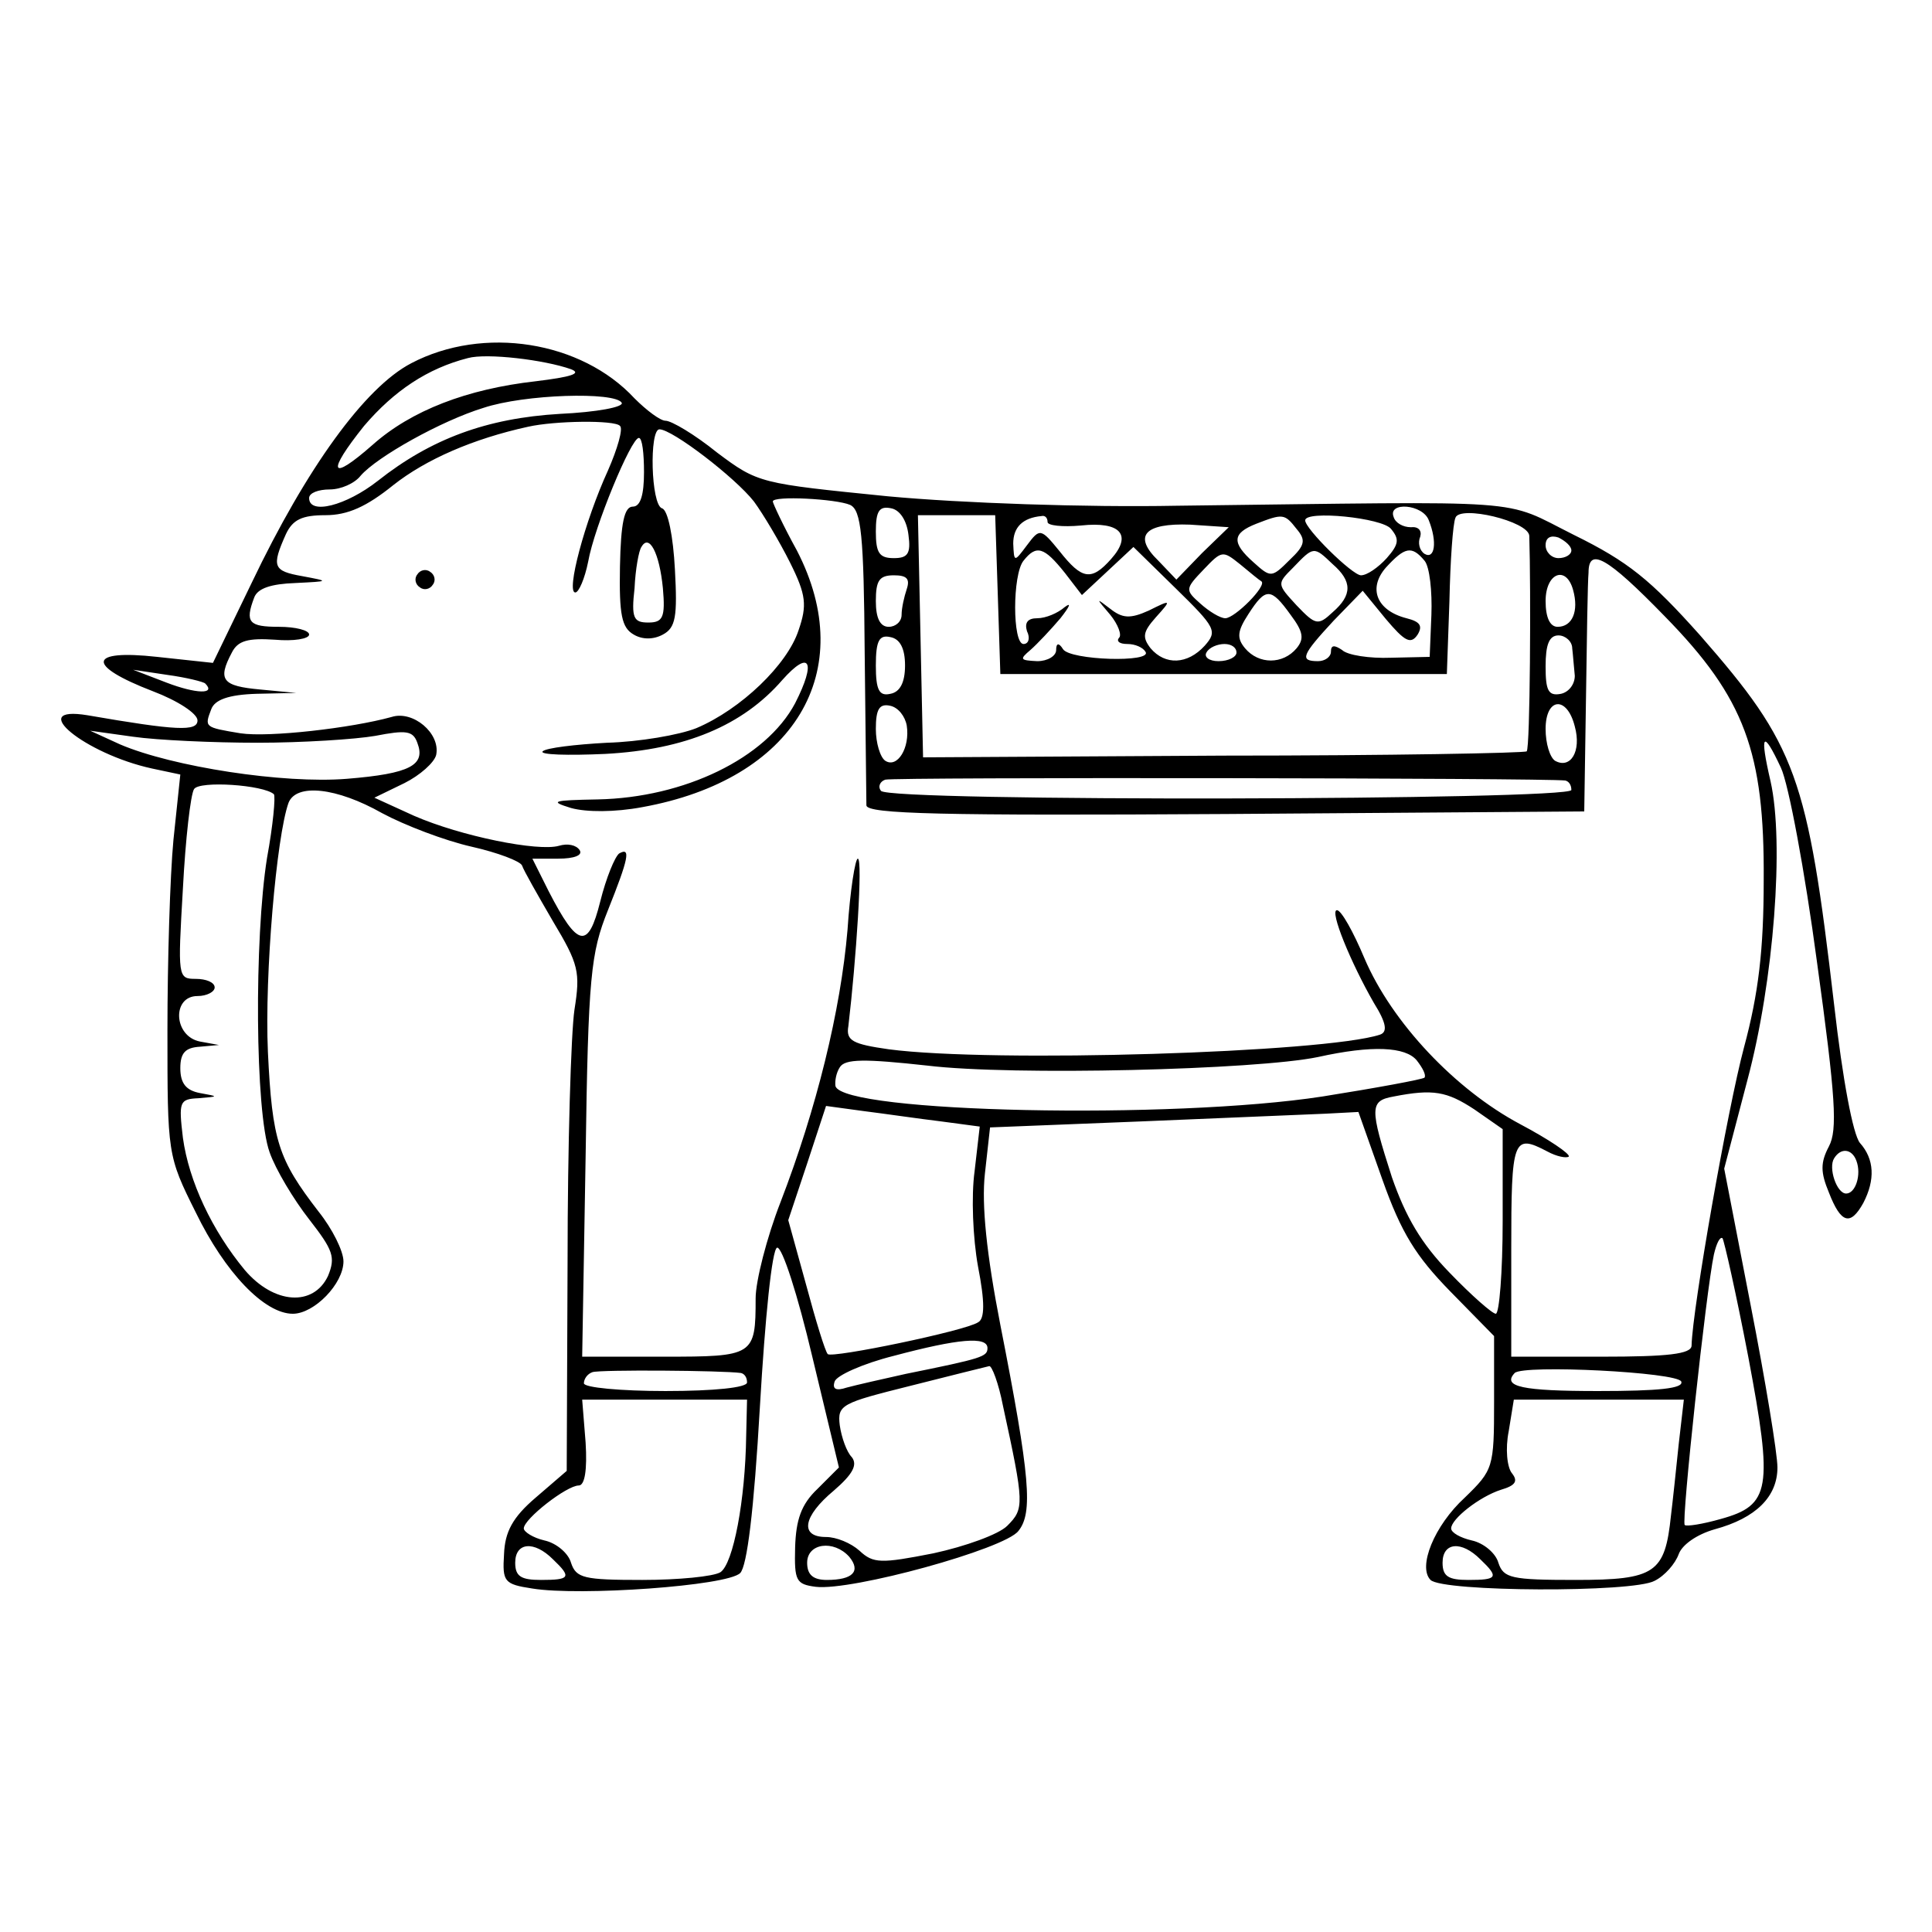 <?xml version="1.0" standalone="no"?>
<!DOCTYPE svg PUBLIC "-//W3C//DTD SVG 20010904//EN"
 "http://www.w3.org/TR/2001/REC-SVG-20010904/DTD/svg10.dtd">
<svg version="1.0" xmlns="http://www.w3.org/2000/svg"
 width="225pt" height="225pt" viewBox="0 0 225 225"
 preserveAspectRatio="xMidYMid meet">

<g transform="translate(0,225) scale(0.1,-0.1)"
fill="#000000" stroke="none">
<path d="M479 1827 c-54 -28 -122 -122 -186 -256 l-45 -93 -65 7 c-81 9 -83
-10 -5 -40 29 -11 52 -26 52 -34 0 -13 -24 -12 -128 6 -73 12 -3 -45 75 -62
l33 -7 -8 -76 c-4 -42 -7 -142 -7 -222 0 -144 0 -146 33 -212 34 -70 80 -118
113 -118 25 0 59 35 59 61 0 12 -13 38 -29 58 -47 61 -54 82 -59 186 -4 90 10
251 24 290 9 23 56 18 109 -12 26 -14 73 -32 104 -39 31 -7 57 -17 59 -22 2
-6 18 -34 36 -65 30 -50 32 -59 25 -103 -4 -27 -8 -159 -8 -293 l-1 -244 -36
-31 c-27 -23 -36 -40 -37 -66 -2 -32 0 -35 33 -40 55 -9 227 3 242 18 8 8 16
72 23 194 6 103 14 183 20 185 6 1 24 -55 41 -127 l31 -129 -25 -25 c-19 -18
-25 -36 -26 -68 -1 -39 1 -43 24 -46 42 -5 220 44 236 65 17 21 14 62 -21 240
-16 82 -22 140 -18 176 l6 54 176 7 c97 4 193 8 215 9 l38 2 28 -79 c22 -62
39 -89 79 -130 l51 -52 0 -77 c0 -76 -1 -79 -34 -111 -36 -33 -55 -81 -40 -96
14 -14 236 -15 261 -1 12 6 24 20 28 31 4 11 21 23 42 29 48 13 73 38 73 72 0
16 -14 101 -31 188 l-31 160 27 103 c31 116 43 277 27 348 -13 56 -9 61 12 16
9 -19 28 -121 42 -226 22 -159 24 -196 14 -215 -10 -19 -10 -30 0 -54 14 -36
25 -39 40 -12 14 27 13 51 -4 70 -8 10 -20 73 -30 161 -31 266 -44 302 -156
430 -58 65 -84 86 -147 117 -86 43 -42 39 -463 34 -105 -2 -250 3 -336 11
-149 15 -151 15 -199 51 -26 21 -53 37 -60 37 -6 0 -22 12 -36 26 -62 67 -176
85 -260 41z m186 -7 c13 -5 0 -9 -41 -14 -80 -9 -145 -34 -190 -74 -50 -44
-54 -33 -10 22 35 41 74 67 121 79 22 6 89 -2 120 -13z m59 -39 c3 -5 -29 -11
-72 -13 -85 -5 -150 -29 -212 -78 -37 -29 -80 -40 -80 -20 0 6 11 10 24 10 13
0 29 7 36 16 19 22 94 64 143 79 48 16 153 19 161 6z m-2 -27 c4 -3 -3 -27
-14 -52 -27 -59 -49 -142 -38 -142 4 0 11 16 15 36 7 40 50 144 59 144 4 0 6
-18 6 -40 0 -26 -4 -40 -13 -40 -10 0 -14 -19 -15 -70 -1 -56 2 -71 16 -79 10
-6 23 -6 34 0 15 8 17 21 14 76 -2 38 -8 69 -15 71 -13 4 -15 92 -3 92 15 0
88 -56 110 -84 11 -15 30 -47 42 -71 19 -38 20 -50 10 -79 -13 -40 -67 -92
-119 -114 -20 -8 -67 -16 -104 -17 -37 -2 -71 -6 -75 -10 -4 -4 29 -5 73 -3
93 5 160 33 206 86 32 36 40 22 15 -27 -34 -64 -129 -110 -230 -112 -52 -1
-57 -2 -31 -10 18 -5 51 -5 83 1 177 32 253 158 180 299 -16 29 -28 55 -28 57
0 7 74 3 90 -4 13 -6 16 -35 17 -172 1 -91 2 -171 2 -178 1 -10 88 -12 419
-10 l417 3 2 130 c1 72 2 138 3 148 0 30 21 19 89 -51 93 -95 116 -158 115
-307 0 -81 -6 -132 -23 -195 -19 -71 -60 -304 -61 -347 0 -10 -28 -13 -105
-13 l-105 0 0 125 c0 129 2 135 42 114 11 -6 22 -8 25 -6 2 3 -23 20 -57 38
-75 40 -149 118 -181 193 -13 31 -27 56 -32 56 -9 0 16 -61 43 -108 15 -24 16
-34 7 -37 -64 -21 -451 -33 -572 -17 -42 6 -50 10 -47 27 9 76 17 195 11 195
-3 0 -9 -37 -12 -83 -8 -94 -36 -208 -78 -317 -16 -41 -29 -92 -29 -112 0 -67
-2 -68 -107 -68 l-95 0 4 233 c3 211 6 237 26 287 24 60 27 74 13 66 -5 -4
-15 -28 -22 -56 -14 -56 -26 -54 -60 12 l-19 38 30 0 c19 0 29 4 25 10 -4 6
-14 8 -24 5 -24 -7 -114 11 -169 35 l-46 21 35 17 c18 9 35 24 37 33 5 25 -27
52 -52 44 -47 -13 -143 -24 -176 -19 -42 7 -42 7 -34 28 4 11 20 17 53 18 l46
1 -42 4 c-44 4 -50 11 -33 43 7 14 19 17 50 15 22 -2 40 1 40 6 0 5 -16 9 -35
9 -35 0 -40 5 -29 34 4 11 20 16 48 17 40 2 40 2 8 8 -34 6 -36 11 -19 49 8
17 19 22 46 22 26 0 48 10 79 35 38 30 93 54 157 68 31 7 101 8 107 1z m336
-127 c3 -22 -1 -27 -17 -27 -17 0 -21 6 -21 31 0 24 4 30 18 27 10 -2 18 -14
20 -31z m606 17 c10 -25 7 -46 -5 -39 -6 4 -8 13 -5 20 2 7 -2 12 -11 11 -9 0
-18 5 -20 12 -7 18 34 15 41 -4z m117 -18 c2 -63 1 -247 -3 -251 -2 -2 -161
-5 -353 -5 l-350 -2 -3 141 -3 141 45 0 45 0 3 -92 3 -93 260 0 260 0 3 85 c1
47 4 90 7 97 5 15 85 -4 86 -21z m-561 16 c0 -4 17 -6 39 -4 46 5 60 -11 35
-39 -23 -26 -34 -24 -60 9 -22 27 -23 27 -38 7 -15 -20 -15 -20 -16 2 0 19 11
30 33 32 4 1 7 -2 7 -7z m290 -8 c11 -13 10 -19 -8 -36 -21 -21 -22 -21 -42
-3 -26 23 -25 34 3 45 31 12 33 12 47 -6z m110 0 c10 -12 9 -18 -5 -34 -10
-11 -23 -20 -30 -20 -10 0 -65 54 -65 64 0 12 90 3 100 -10z m-220 -28 l-30
-31 -21 22 c-30 29 -16 44 37 42 l45 -3 -31 -30z m430 3 c0 -5 -7 -9 -15 -9
-8 0 -15 7 -15 15 0 9 6 12 15 9 8 -4 15 -10 15 -15z m-1058 -44 c3 -34 0 -40
-17 -40 -17 0 -20 5 -16 40 1 22 5 44 8 48 9 16 21 -7 25 -48z m468 18 l20
-26 30 28 30 28 49 -48 c47 -46 49 -50 34 -67 -20 -22 -46 -23 -63 -3 -10 13
-9 19 6 36 19 21 18 21 -8 8 -22 -10 -31 -9 -45 2 -17 13 -17 13 0 -7 9 -11
14 -24 10 -27 -3 -4 1 -7 10 -7 9 0 18 -4 21 -9 9 -13 -88 -10 -96 3 -5 8 -8
7 -8 -1 0 -7 -10 -13 -22 -13 -20 1 -21 2 -8 13 8 7 24 24 35 37 11 14 13 19
5 13 -8 -7 -22 -13 -32 -13 -11 0 -15 -5 -12 -15 4 -8 2 -15 -4 -15 -13 0 -13
81 0 97 15 19 24 16 48 -14z m229 -10 c7 -5 -31 -43 -42 -43 -6 0 -19 8 -29
17 -18 16 -18 17 4 40 21 22 22 22 42 6 12 -10 23 -19 25 -20z m83 20 c23 -20
23 -36 0 -56 -17 -16 -20 -15 -42 8 -23 25 -23 25 -4 44 24 25 24 25 46 4z
m107 4 c6 -7 9 -36 8 -63 l-2 -49 -45 -1 c-25 -1 -51 3 -57 9 -9 6 -13 6 -13
-2 0 -6 -7 -11 -15 -11 -22 0 -19 7 18 47 l34 35 27 -33 c22 -26 29 -30 37
-18 6 10 3 15 -13 19 -35 9 -45 35 -24 59 22 24 30 26 45 8z m-603 -33 c-3 -9
-6 -22 -6 -30 0 -8 -7 -14 -15 -14 -10 0 -15 10 -15 30 0 24 4 30 21 30 15 0
19 -4 15 -16z m776 -1 c7 -25 -1 -43 -18 -43 -9 0 -14 11 -14 30 0 33 24 42
32 13z m-329 -29 c15 -20 16 -28 7 -39 -16 -19 -44 -19 -60 0 -10 12 -9 20 4
40 20 31 26 31 49 -1z m-449 -59 c0 -20 -6 -31 -17 -33 -13 -3 -17 4 -17 33 0
29 4 36 17 33 11 -2 17 -13 17 -33z m777 20 c1 -8 2 -23 3 -32 0 -10 -7 -19
-16 -21 -15 -3 -18 4 -18 32 0 25 4 36 15 36 8 0 16 -7 16 -15z m-391 -5 c0
-5 -9 -10 -21 -10 -11 0 -17 5 -14 10 3 6 13 10 21 10 8 0 14 -4 14 -10z
m-1201 -36 c13 -13 -11 -12 -45 1 l-39 15 40 -6 c22 -3 42 -8 44 -10z m817
-49 c4 -26 -11 -50 -25 -41 -6 4 -11 21 -11 37 0 23 4 30 17 27 9 -2 17 -12
19 -23z m778 -1 c8 -29 -5 -50 -23 -40 -6 4 -11 20 -11 37 0 37 25 39 34 3z
m-1534 -19 c52 0 114 4 137 8 36 7 44 6 49 -8 10 -26 -8 -36 -82 -42 -74 -6
-203 14 -264 40 l-35 16 50 -7 c28 -4 93 -7 145 -7z m1523 -44 c4 -1 7 -5 7
-11 0 -12 -796 -14 -804 -1 -4 5 -1 11 5 13 10 3 769 2 792 -1z m-1504 -16 c2
-3 -1 -36 -8 -74 -15 -94 -14 -296 3 -343 7 -20 28 -55 46 -78 28 -36 31 -44
22 -66 -17 -36 -63 -33 -97 7 -38 46 -65 103 -72 154 -5 42 -4 45 18 46 24 2
24 2 2 6 -16 3 -23 11 -23 29 0 18 6 24 23 25 l22 2 -22 4 c-31 6 -33 53 -3
53 11 0 20 5 20 10 0 6 -10 10 -22 10 -21 0 -21 2 -15 105 3 58 9 110 13 116
6 10 81 5 93 -6z m1331 -310 c7 -9 11 -17 9 -20 -2 -2 -56 -12 -119 -22 -175
-27 -557 -19 -567 12 -1 6 1 16 5 22 6 10 29 10 102 2 99 -12 383 -5 455 10
63 14 102 12 115 -4z m67 -57 l33 -23 0 -107 c0 -60 -4 -108 -8 -108 -4 0 -28
21 -54 48 -33 34 -51 65 -67 111 -26 81 -26 89 2 94 46 9 62 6 94 -15z m-621
-14 l45 -6 -6 -52 c-4 -29 -2 -78 4 -111 8 -41 8 -61 0 -65 -15 -10 -170 -42
-175 -37 -3 3 -14 39 -25 80 l-21 76 22 66 22 67 44 -6 c24 -3 65 -9 90 -12z
m1066 -46 c6 -16 -1 -38 -12 -38 -11 0 -21 30 -14 41 8 13 21 11 26 -3z m-126
-228 c29 -154 26 -173 -32 -189 -21 -6 -40 -9 -42 -7 -4 4 25 273 34 315 3 13
7 21 10 19 2 -3 16 -65 30 -138z m-886 10 c0 -10 -6 -12 -95 -30 -27 -6 -58
-13 -69 -16 -12 -4 -17 -2 -14 7 2 7 33 21 69 30 75 20 109 23 109 9z m-287
-29 c4 -1 7 -5 7 -11 0 -6 -38 -10 -95 -10 -52 0 -95 4 -95 9 0 5 4 11 10 13
9 3 151 2 173 -1z m305 -38 c25 -115 25 -120 5 -140 -10 -10 -49 -24 -86 -32
-61 -12 -70 -12 -86 3 -10 9 -27 16 -39 16 -31 0 -27 24 9 54 22 19 28 30 21
39 -6 6 -12 23 -14 37 -3 24 2 26 82 46 47 12 88 22 92 23 3 1 11 -20 16 -46z
m790 28 c3 -8 -26 -11 -97 -11 -88 0 -112 5 -97 21 10 10 190 1 194 -10z
m-1089 -63 c-1 -75 -15 -149 -30 -159 -8 -5 -49 -9 -91 -9 -68 0 -77 2 -83 20
-3 11 -17 23 -31 26 -13 3 -24 10 -24 14 0 11 50 50 64 50 7 0 10 18 8 50 l-4
50 96 0 96 0 -1 -42z m1086 -10 c-3 -29 -7 -67 -9 -83 -7 -67 -18 -75 -111
-75 -75 0 -84 2 -90 20 -3 11 -17 23 -31 26 -13 3 -24 9 -24 14 0 11 33 37 58
45 17 5 20 10 13 19 -6 7 -8 29 -4 49 l6 37 99 0 99 0 -6 -52z m-1311 -134
c22 -21 20 -24 -14 -24 -23 0 -30 4 -30 20 0 24 22 26 44 4z m345 3 c14 -17 4
-27 -26 -27 -16 0 -23 6 -23 20 0 23 31 27 49 7z m735 -3 c22 -21 20 -24 -14
-24 -23 0 -30 4 -30 20 0 24 22 26 44 4z"/>
<path d="M486 1581 c-4 -5 -2 -12 3 -15 5 -4 12 -2 15 3 4 5 2 12 -3 15 -5 4
-12 2 -15 -3z"/>
</g>
</svg>
